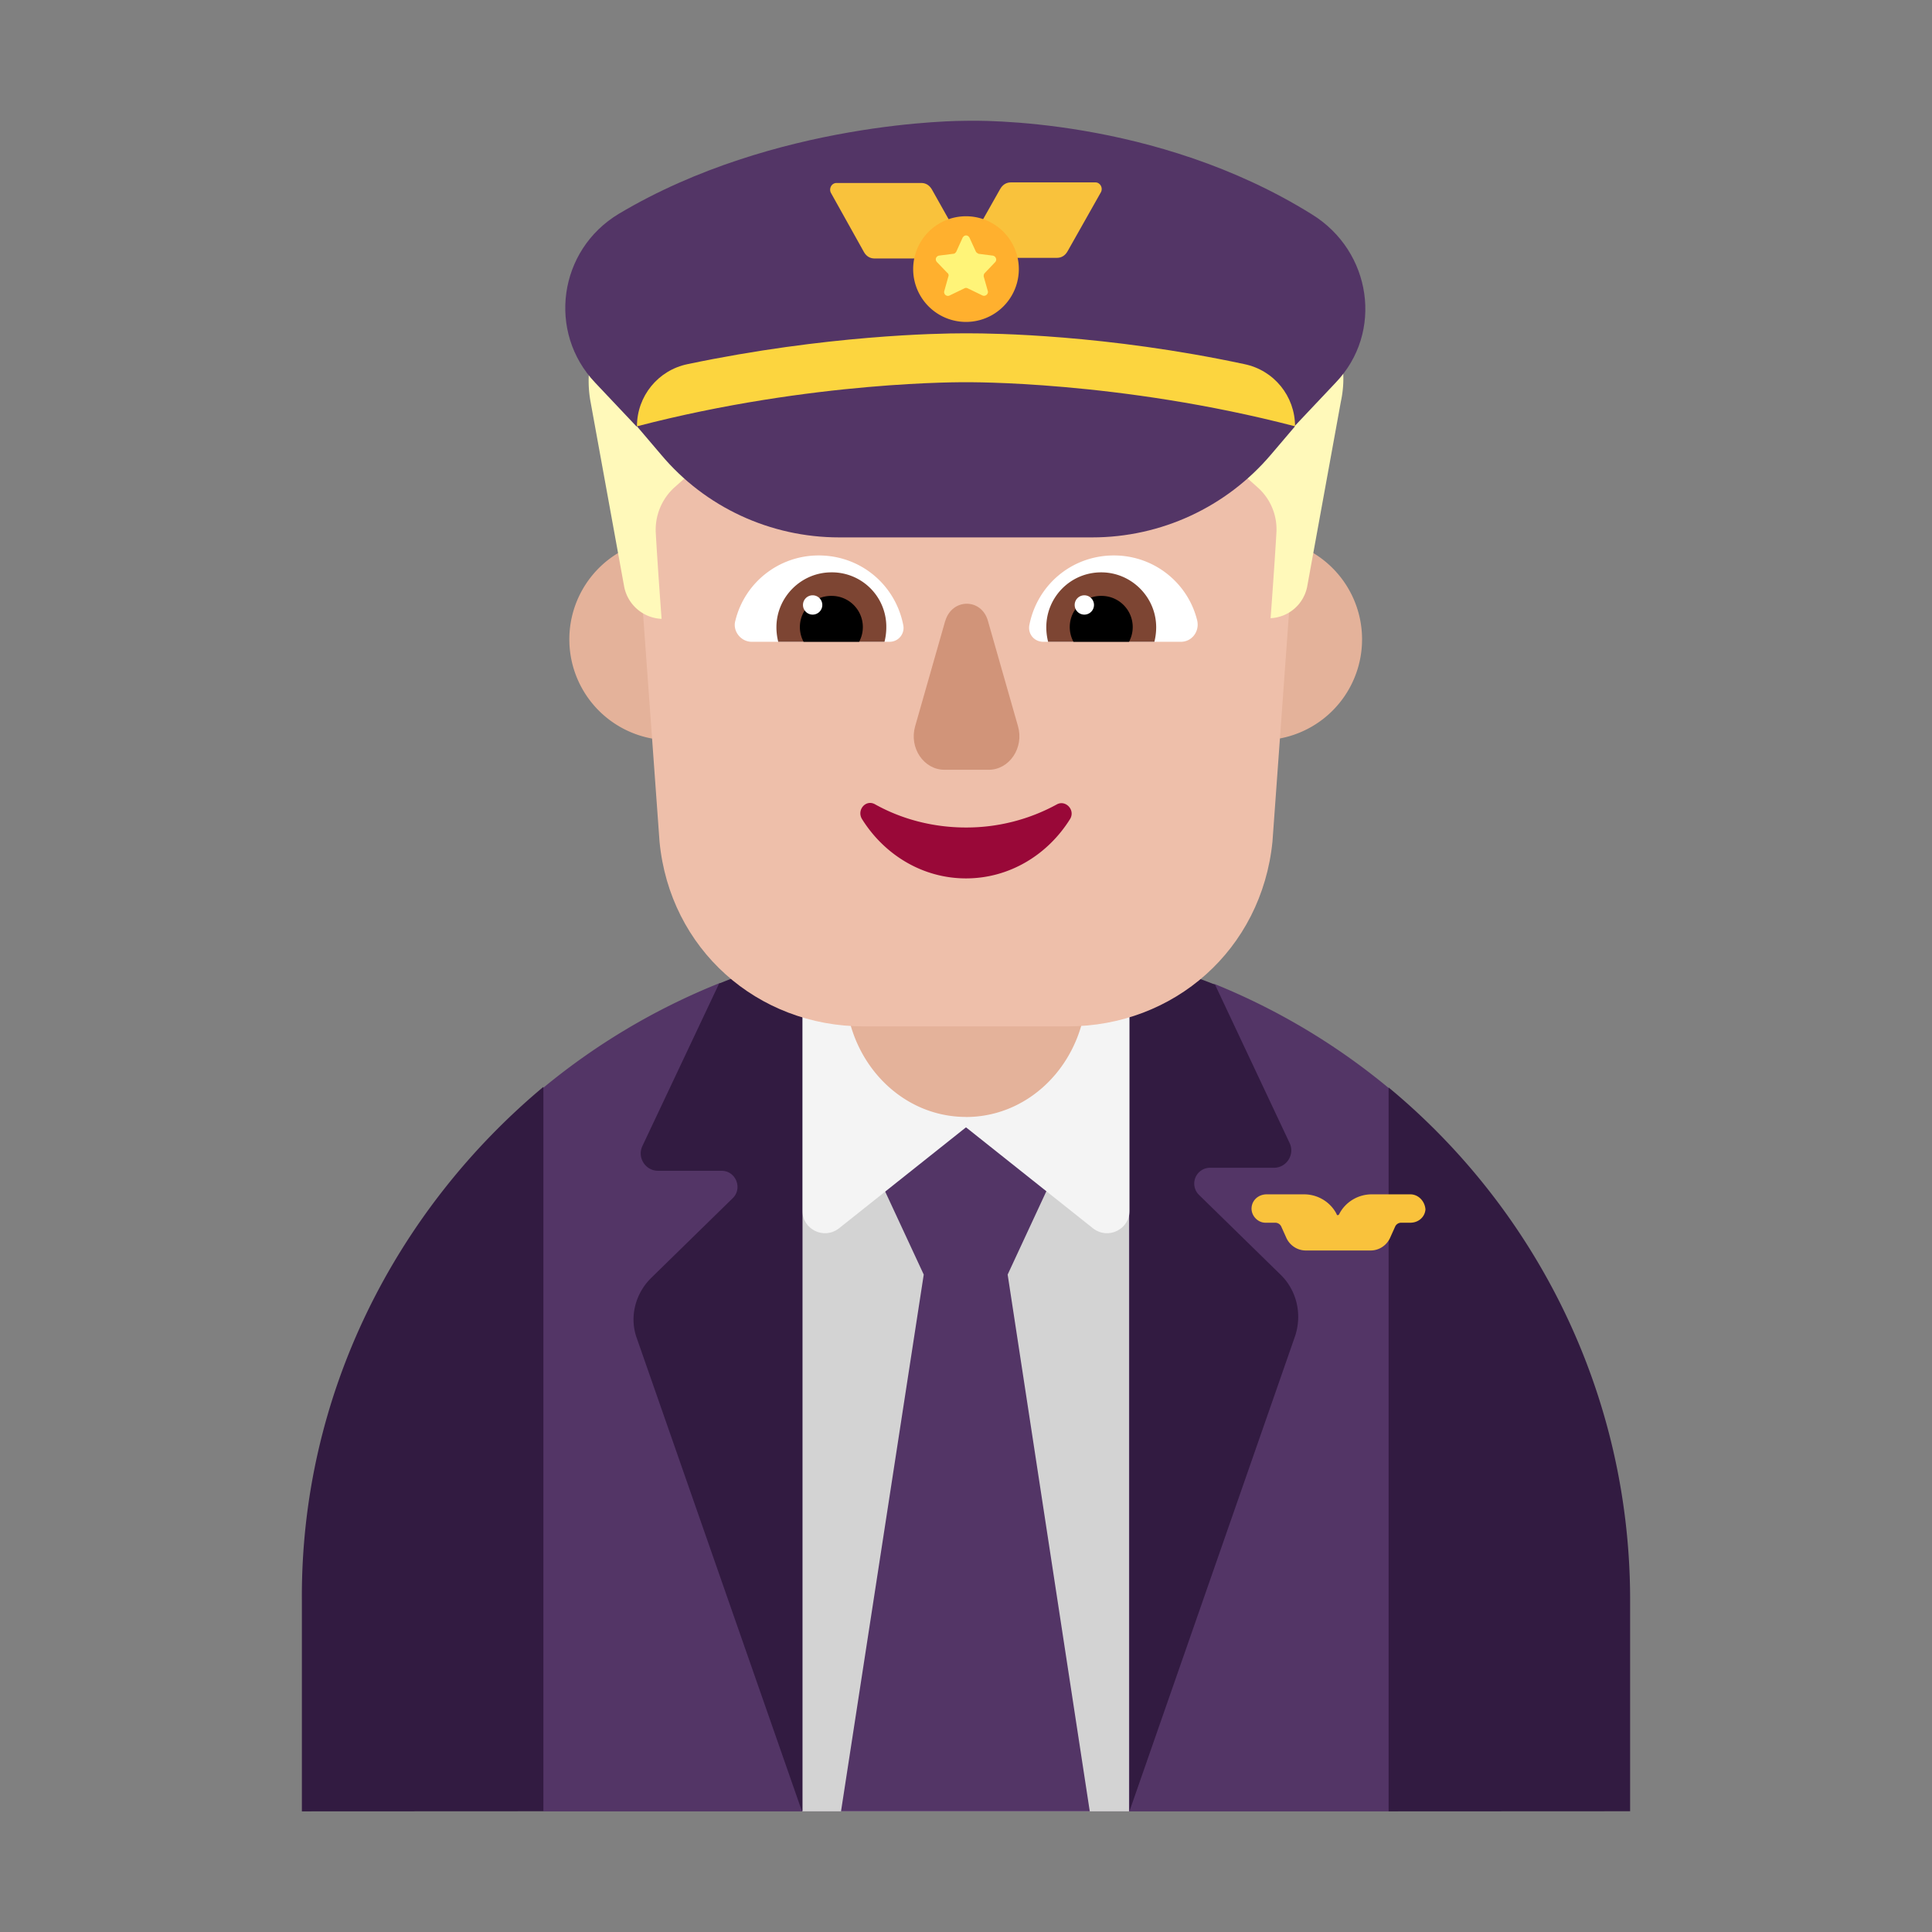 <svg xmlns="http://www.w3.org/2000/svg" width="1em" height="1em" viewBox="0 0 32 32"><rect x="0" y="0" width="32" height="32" fill="#808080" stroke="none"/><g fill="none"><path fill="#533566" d="M9 18.016a11 11 0 0 1 2.922-1.734l4.089-.317l4.116.337A10.977 10.977 0 0 1 23 18.02l2.1 6.02l-2.1 5.962H9L7.019 24.04z"/><path fill="#D3D3D3" d="M18.7 16.112h-5.41v13.89h5.41z"/><path fill="#533566" d="m14.32 19.001l1.68-.33l1.67.33l-.98 2.11l1.36 8.89h-4.12l1.37-8.89z"/><path fill="#F4F4F4" d="M16 15.312h-2.71v4.74c0 .31.36.49.61.29l2.1-1.67l2.1 1.67c.25.2.61.02.61-.29v-4.74z"/><path fill="#321B41" d="m21.22 21.122l-1.36-1.33a.262.262 0 0 1 .19-.45h1.05c.21 0 .35-.22.26-.41l-1.235-2.623a8.612 8.612 0 0 0-.696-.245l-.039-.012h-.68v13.94l2.74-7.86c.12-.36.03-.75-.23-1.01m-7.93-5.03h-.85a8.064 8.064 0 0 0-.53.2l-1.27 2.69c-.09.19.05.41.26.41h1.05c.24 0 .35.29.19.45l-1.36 1.33c-.26.26-.36.65-.23 1l2.73 7.82h.01zM9 18.002c-2.43 2.03-4.02 5.08-4 8.5v3.5L9 30zm14 .01v11.99L27 30v-3.5c0-3.41-1.56-6.468-4-8.488"/><path fill="#E4B29A" d="M16 18.5c-1.107 0-2-.964-2-2.159V13.66c0-1.195.893-2.159 2-2.159s2 .964 2 2.159v2.682c0 1.195-.893 2.159-2 2.159m-3.23-7.911a1.67 1.67 0 1 1-3.34 0a1.67 1.67 0 0 1 3.34 0m9.79 0a1.67 1.67 0 1 1-3.34 0a1.67 1.67 0 0 1 3.34 0"/><path fill="#EEBFAA" d="M15.54 3c-2.926 0-5.228 2.412-5.028 5.245l.412 5.696c.17 1.776 1.616 3.059 3.38 3.059h3.38c1.765 0 3.212-1.273 3.392-3.059l.412-5.696C21.688 5.412 19.386 3 16.459 3z"/><path fill="#FFF9BA" d="m20.778 4.369l.416.213c.769.384 1.196 1.238 1.015 2.07l-.556 3.054a.648.648 0 0 1-.608.533s.064-.854.096-1.409a.928.928 0 0 0-.31-.757l-.192-.171a1.16 1.16 0 0 1-.395-.876v-.853a.526.526 0 0 0-.395-.513c-.63-.16-1.985-.427-3.853-.427s-3.224.267-3.854.427a.517.517 0 0 0-.394.513v.853c0 .342-.14.652-.396.886l-.18.16a.947.947 0 0 0-.31.758c.031.555.096 1.42.096 1.42a.66.66 0 0 1-.62-.534l-.555-3.052a1.912 1.912 0 0 1 1.036-2.071l.416-.214c.299-.15.566-.341.8-.576l4.793-1.356a2.274 2.274 0 0 1 2.338.534l.811.811c.235.235.502.427.801.577"/><path fill="#fff" d="M12.18 10.28c.15-.62.71-1.08 1.38-1.08c.7 0 1.27.49 1.4 1.15a.23.23 0 0 1-.23.28h-2.28c-.18 0-.32-.18-.27-.35m7.65 0c-.15-.62-.71-1.08-1.38-1.08c-.7 0-1.27.49-1.4 1.15c-.03.15.08.28.23.28h2.28c.18 0 .31-.17.27-.35"/><path fill="#7D4533" d="M12.86 10.39c0-.5.41-.91.91-.91a.9.9 0 0 1 .91.91c0 .08-.01.16-.03.24h-1.76a.986.986 0 0 1-.03-.24m6.29 0c0-.5-.41-.91-.91-.91c-.51 0-.91.41-.91.91c0 .08.01.16.03.24h1.76c.02-.08.03-.16.03-.24"/><path fill="#000" d="M13.77 9.87a.516.516 0 0 1 .46.76h-.92a.516.516 0 0 1 .46-.76m4.47 0a.516.516 0 0 0-.46.76h.92a.516.516 0 0 0-.46-.76"/><path fill="#fff" d="M13.62 10.02a.16.16 0 1 1-.32 0a.16.16 0 0 1 .32 0m4.5 0a.16.16 0 1 1-.32 0a.16.16 0 0 1 .32 0"/><path fill="#D19479" d="m15.654 10.29l-.496 1.738c-.103.356.14.722.487.722h.73c.345 0 .589-.366.486-.722l-.496-1.738c-.103-.387-.599-.387-.71 0"/><path fill="#990838" d="M16 13.706c-.55 0-1.07-.14-1.508-.385c-.153-.085-.306.096-.214.246c.367.587.999.982 1.722.982c.724 0 1.356-.395 1.723-.982c.092-.15-.071-.32-.214-.246a3.118 3.118 0 0 1-1.509.385"/><path fill="#533566" d="M15.997 2.001c.17-.004 3.133-.072 5.733 1.55c.99.61 1.19 1.96.39 2.79l-.678.718l.008.002l-.4.47c-.74.87-1.82 1.37-2.96 1.37H13.9c-1.14 0-2.22-.5-2.95-1.37l-.4-.47h-.01l-.68-.72c-.8-.84-.61-2.2.39-2.8c2.588-1.542 5.67-1.54 5.74-1.54z"/><path fill="#FCD53F" d="M16.05 5.521c.39 0 2.27.02 4.56.51c.49.1.84.53.84 1.03c-2.92-.76-5.45-.73-5.45-.73s-2.53-.03-5.45.73c0-.5.35-.93.84-1.03c2.29-.48 4.16-.51 4.56-.51z"/><path fill="#F9C23C" d="M16.104 4.271h1.4c.08 0 .14-.04.18-.112l.55-.974c.04-.071-.01-.164-.09-.164h-1.4c-.08 0-.14.041-.18.113l-.55.974c-.04.071.01.163.09.163"/><path fill="#F9C23C" d="M15.89 4.281h-1.404c-.08 0-.14-.04-.18-.113l-.542-.971c-.04-.073.01-.166.09-.166h1.405c.08 0 .14.042.18.114l.552.982c.03.062-.02.154-.1.154m6.829 15.501h.64c.13 0 .24.11.25.25c-.01.13-.12.22-.25.22h-.15a.11.11 0 0 0-.1.06l-.09.2c-.06.12-.18.2-.32.2h-1.07c-.14 0-.26-.08-.32-.2l-.09-.2a.11.11 0 0 0-.1-.06h-.16c-.13 0-.24-.12-.23-.25c.01-.13.12-.22.25-.22h.62c.23 0 .44.13.54.33c0 .02.03.02.04 0c.1-.2.31-.33.54-.33"/><path fill="#FFB02E" d="M16 5.332a.875.875 0 1 0 0-1.75a.875.875 0 0 0 0 1.75"/><path fill="#FFF478" d="m16.058 3.937l.104.227c.009.02.028.03.047.04l.236.03c.047.009.075.068.038.108l-.17.178c-.02.02-.02.039-.02.059l.067.237c.019.05-.038.099-.085.079l-.246-.119a.058.058 0 0 0-.056 0l-.246.119a.063.063 0 0 1-.085-.08l.066-.236c.01-.02 0-.05-.018-.06l-.17-.177c-.038-.04-.02-.099.037-.109l.236-.03c.02 0 .038-.02.048-.039l.103-.227c.029-.05.085-.05.114 0"/></g></svg>